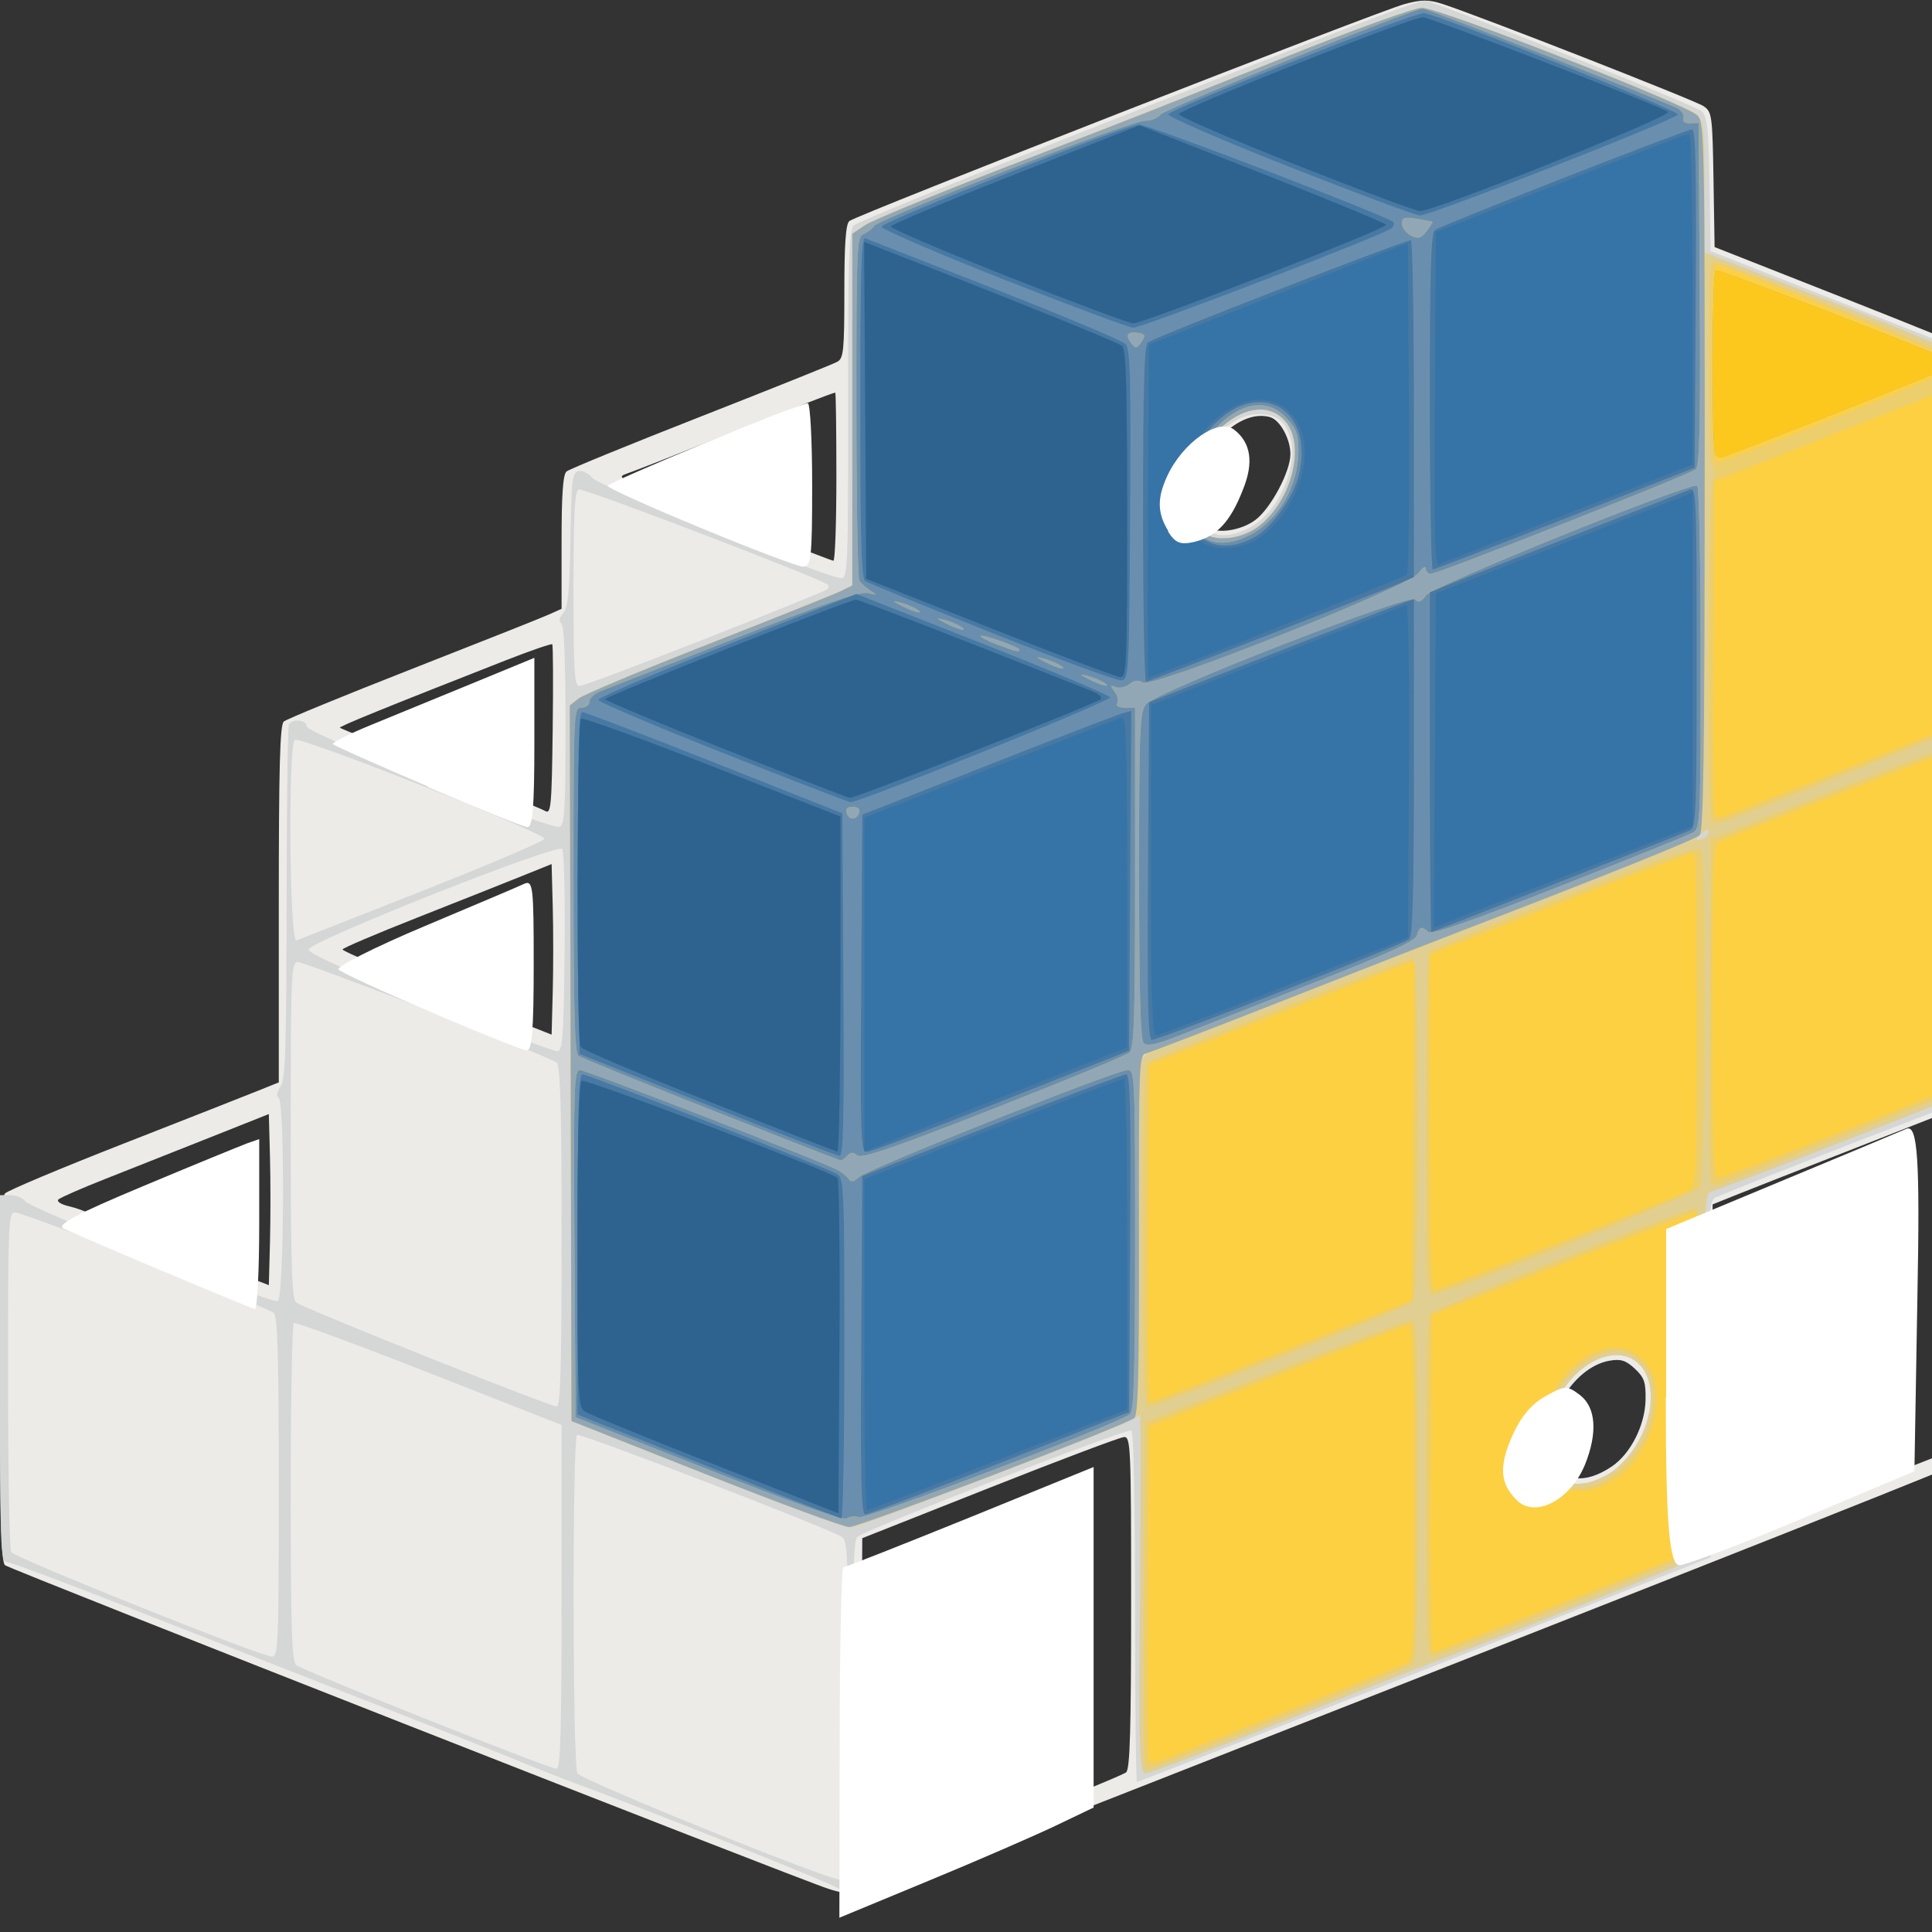 <?xml version="1.0" encoding="UTF-8"?>
<svg width="5.821mm" height="5.821mm" version="1.1" viewBox="0 0 5.821 5.821" xmlns="http://www.w3.org/2000/svg">
 <rect x="0" y="0" width="5.821" height="5.821" fill="#333333" stroke="none"/>
 <g transform="translate(-111.24 -145.92)">
  <g transform="matrix(.012 0 0 .013 111.24 145.92)">
   <path d="m208 437.76c-7.606-2.24-205.58-74.059-206.75-75.002-0.964-0.777-1.25-10.601-1.25-42.956 0-32.227 0.29-42.238 1.25-43.197 0.688-0.687 14.075-5.883 29.75-11.546 15.675-5.664 30.862-11.177 33.75-12.252l5.25-1.954v-41.306c0-31.838 0.287-41.538 1.25-42.318 0.688-0.557 15.2-6.057 32.25-12.223s32.462-11.817 34.25-12.559l3.25-1.348v-15.429c0-11.156 0.346-15.699 1.25-16.404 0.688-0.537 15.875-6.271 33.75-12.744s33.288-12.18 34.25-12.682c1.551-0.81 1.75-2.659 1.75-16.256 0-11.069 0.348-15.623 1.25-16.351 1.677-1.353 132.84-48.665 139.45-50.302 4.236-1.048 5.998-1.049 9.5-0.004 9.144 2.73 63.416 22.338 65.524 23.673 2.123 1.345 2.237 2.121 2.5 17.035l0.275 15.626 32.477 11.82c17.862 6.501 33.5 12.368 34.75 13.037l2.273 1.216v125.9c0 99.397-0.263 126.16-1.25 127.14-1.071 1.058-54.404 20.565-238.25 87.141-44.675 16.178-45.334 16.357-52.5 14.246zm41.389-14.374c17.661-6.385 32.674-12.065 33.361-12.622 0.961-0.779 1.25-9.896 1.25-39.391 0-35.904-0.113-38.374-1.75-38.323-0.963 0.03-16.15 5.317-33.75 11.75l-32 11.696-0.262 39.25c-0.144 21.588 0.031 39.25 0.389 39.25 0.358 0 15.101-5.224 32.762-11.609zm215.36-78.039 32.25-11.683v-39.441c0-31.14-0.263-39.341-1.25-38.966-0.688 0.261-13.4 4.862-28.25 10.224s-29.362 10.629-32.25 11.704l-5.25 1.955v38.928c0 30.467 0.272 38.932 1.25 38.945 0.688 9e-3 15.762-5.24 33.5-11.666zm-60.106-5.441c4.75-2.936 8.402-9.578 8.521-15.497 0.082-4.074-0.324-5.154-2.709-7.206-2.236-1.924-3.526-2.296-6.357-1.837-9.463 1.536-17.478 14.47-14.068 22.703 2.209 5.333 7.816 6.037 14.613 1.836zm-336.86-71.809-0.285-9.898-15 5.506c-8.25 3.029-19.95 7.306-26 9.507s-11.382 4.356-11.849 4.791c-0.467 0.435 0.643 1.118 2.467 1.519 1.824 0.401 4.006 1.093 4.849 1.539 0.843 0.446 11.433 4.409 23.533 8.806l22 7.995 0.285-9.933c0.157-5.463 0.157-14.387 0-19.831zm71-57.97-0.285-9.868-7.5 2.794c-4.125 1.537-15.934 5.865-26.243 9.618s-18.746 7.071-18.75 7.373c-0.004 0.302 5.956 2.706 13.243 5.343 7.287 2.637 14.825 5.399 16.75 6.138s7.775 2.902 13 4.806l9.5 3.462 0.285-9.898c0.157-5.444 0.157-14.339 0-19.766zm-0.121-60.801c-0.208-0.208-5.506 1.478-11.772 3.747-30.462 11.033-41.842 15.305-41.548 15.599 0.177 0.177 11.489 4.387 25.139 9.356 13.649 4.969 25.537 9.438 26.417 9.931 1.439 0.806 1.627-1.076 1.871-18.679 0.149-10.767 0.101-19.746-0.107-19.954zm71.336-38.831c0-10.725-0.128-19.5-0.285-19.5-0.552 0-12.427 4.244-30.715 10.977-10.175 3.746-19.805 7.219-21.4 7.717-2.712 0.847-2.292 1.111 6.5 4.085 5.17 1.748 17.275 6.096 26.9 9.662s17.838 6.5 18.25 6.521c0.412 0.021 0.75-8.737 0.75-19.462zm105.16 10.037c3.864-2.625 8.84-11.229 8.84-15.283 0-3.514-2.628-7.923-5.109-8.572-10.022-2.621-22.593 13.417-17.742 22.634 0.632 1.201 1.645 2.515 2.25 2.919 2.34 1.562 8.21 0.715 11.76-1.697z" fill="#ecebe8"/>
   <path d="m210.47 437.65c-1.709-1.17-46.702-17.767-65.473-24.151-3.575-1.216-10.325-3.668-15-5.449s-22-8.105-38.5-14.054c-16.5-5.949-43.115-15.582-59.146-21.406-16.03-5.824-29.868-10.59-30.75-10.59-1.447 0-1.605-4.159-1.605-42.5v-42.5h2.64c1.452 0 3.139 0.649 3.75 1.442 1.377 1.788 61.636 23.755 63.36 23.098 1.595-0.609 1.827-46.065 0.239-47.046-0.642-0.397-0.475-1.389 0.458-2.721 1.231-1.757 1.474-8.637 1.506-42.522 0.021-22.234 0.291-40.836 0.601-41.338 0.886-1.433 4.446-1.066 4.446 0.459 0 1.661 61.32 24.104 63.535 23.254 1.228-0.471 1.465-4.28 1.465-23.535 0-15.173-0.362-23.196-1.065-23.631-0.708-0.438-0.55-1.228 0.473-2.358 1.216-1.343 1.596-4.935 1.815-17.138 0.249-13.869 0.458-15.473 2.053-15.78 0.977-0.188 2.552 0.539 3.5 1.614 1.702 1.93 58.981 23.201 62.477 23.201 1.601 0 1.719-2.817 1.686-40.167-0.029-32.968 0.213-40.415 1.353-41.555 0.764-0.764 29.923-11.734 64.798-24.379 80.59-29.22 77.488-28.162 80.17-27.349 10.092 3.057 66.614 24.014 67.965 25.2 1.469 1.29 1.766 3.81 2 16.979l0.275 15.464 70 25.445 0.254 126.18c0.169 83.945-0.082 126.18-0.75 126.18-0.655 0-1.004-14.229-1.004-41 0-34.162-0.23-41-1.378-41-1.043 0-55.408 19.417-65.904 23.539-1.675 0.658-1.765 3.169-1.5 42.051l0.282 41.352-71.781 26.029c-39.479 14.316-71.992 26.029-72.25 26.029-0.258 0-0.469-18.198-0.469-40.441 0-23.822-0.382-40.677-0.929-41.015-1.005-0.621-66.73 22.928-68.81 24.655-0.974 0.809-1.26 9.858-1.26 39.867 0 37.972 0.045 38.852 2.045 40.253 1.791 1.255 1.843 1.51 0.418 2.057-2.434 0.934-3.809 0.767-5.991-0.726zm2.289-41.372c0.248-37.162 0.166-39.246-1.576-40.178-4.37-2.339-65.482-24.035-66.291-23.534-1.217 0.752-1.136 76.504 0.084 78.435 1.014 1.605 63.505 24.932 66.022 24.644 1.3-0.148 1.535-5.399 1.762-39.366zm-71.762-26.155v-39.877l-33.225-12.044c-18.274-6.624-33.574-11.828-34-11.564-0.426 0.264-0.775 17.948-0.775 39.298 0 31.913 0.247 39.024 1.389 39.972 1.487 1.234 63.264 23.957 65.361 24.042 0.98 0.039 1.25-8.565 1.25-39.827zm-71-25.501c0-30.327-0.287-39.597-1.25-40.331-1.862-1.421-62.966-23.335-65-23.311-1.637 0.019-1.749 2.534-1.735 38.77 0.008 21.312 0.364 39.299 0.79 39.97 0.825 1.298 62.484 24.117 65.444 24.22 1.638 0.057 1.75-2.458 1.75-39.317zm335.62-4.148c9.148-6.978 11.844-20.232 5.078-24.971-5.702-3.994-15.661 0.763-20.054 9.578-3.648 7.321-3.527 12.193 0.401 16.121 2.657 2.657 3.56 2.98 7.037 2.513 2.194-0.294 5.586-1.753 7.537-3.241zm-264.62-53.852c0-30.318-0.288-39.601-1.25-40.347-1.821-1.413-62.93-23.309-65-23.291-1.636 0.015-1.75 2.539-1.75 38.893 0 31.173 0.264 39.097 1.333 39.984 1.458 1.21 63.39 24.02 65.417 24.093 0.98 0.035 1.25-8.473 1.25-39.332zm0.769-66.066c0.148-12.605-0.13-23.317-0.619-23.806-1.32-1.32-63.651 21.497-63.651 23.3 0 0.964 9.93 5.062 30.5 12.588 16.775 6.137 31.175 11.086 32 10.997 1.276-0.137 1.54-3.58 1.769-23.079zm-36.346-13.849c17.008-6.185 31.081-11.719 31.274-12.299 0.427-1.28-61.208-23.828-62.668-22.926-1.731 1.07-1.348 46.992 0.387 46.494 0.046-0.013 13.999-5.084 31.006-11.269zm71.697-58.669c16.575-6.029 30.379-11.204 30.675-11.5s0.33-0.748 0.074-1.003c-1.279-1.279-61.44-22.53-62.563-22.099-1.021 0.392-1.306 5.417-1.306 23.032 0 19.304 0.214 22.531 1.492 22.531 0.82 0 15.053-4.933 31.628-10.961zm136.6-25.708c7.113-3.376 12.455-14.257 10.261-20.904-1.313-3.978-3.496-5.429-8.16-5.423-9.4 0.011-18.805 13.438-15.797 22.554 1.85 5.604 6.903 6.997 13.696 3.773z" fill="#d5d6d6"/>
   <path d="m286.23 369.5c0.149-22.825 0.153-41.5 8e-3 -41.5-0.145 1.8e-4 -1.045 0.448-2 0.994-3.509 2.008-68.367 25.006-70.516 25.004-1.221-0.001-17.521-5.548-36.221-12.327l-34-12.325-0.432-165.85 2.236-1.623c1.23-0.893 15.952-6.584 32.716-12.648s31.717-11.593 33.23-12.287l2.75-1.263v-81.516l3.25-1.999c1.788-1.099 17.875-7.221 35.75-13.604 39.041-13.94 31.893-11.343 69.5-25.251 17.115-6.33 32.568-11.478 34.5-11.493 4.14-0.034 66.343 22.28 69.123 24.796 1.677 1.518 1.879 3.307 1.89 16.794l0.013 15.095 33.237 11.9c18.281 6.545 34.246 12.807 35.478 13.916l2.241 2.016 3.2e-4 82.304c3e-4 77.21-0.107 82.36-1.741 83.219-2.378 1.25-65.287 23.884-67.559 24.307-1.724 0.321-1.813 2.476-1.72 41.941 0.077 32.705-0.176 41.818-1.182 42.612-1.091 0.86-44.394 16.783-64.78 23.82-3.575 1.234-21.35 7.691-39.5 14.348-18.15 6.657-33.797 12.107-34.772 12.111-1.671 6e-3 -1.756-2.339-1.5-41.494zm119.39-29.025c9.148-6.978 11.844-20.232 5.078-24.971-5.702-3.994-15.661 0.763-20.054 9.578-3.648 7.321-3.527 12.193 0.401 16.121 2.657 2.657 3.56 2.98 7.037 2.513 2.194-0.294 5.586-1.753 7.537-3.241zm-118.1-96.281c-0.308-0.308-1.115-6.4e-4 -1.793 0.683-0.98 0.988-0.865 1.103 0.56 0.56 0.986-0.376 1.541-0.935 1.233-1.243zm141.47-51.423c0-0.585-0.635-0.488-1.5 0.229-0.825 0.685-1.5 1.401-1.5 1.591s0.675 0.087 1.5-0.229c0.825-0.317 1.5-1.033 1.5-1.591zm-112.97-70.79c8.444-6.013 11.927-19.117 6.518-24.526-8.944-8.944-27.163 7.481-23.403 21.099 0.514 1.863 1.93 4.107 3.147 4.985 2.969 2.146 9.591 1.394 13.739-1.559z" fill="#e1cf92"/>
   <path d="m287.46 408.75c-0.264-0.689-0.363-18.772-0.219-40.185l0.262-38.933 32.5-11.807c17.875-6.494 33.288-11.811 34.25-11.815 1.637-7e-3 1.75 2.531 1.75 39.37 0 30.318-0.288 39.601-1.25 40.348-1.099 0.854-65.097 24.274-66.331 24.274-0.265 0-0.698-0.564-0.962-1.252zm70.543-64.125c0-30.282 0.289-39.617 1.25-40.415 1.522-1.263 64.432-24.208 66.372-24.208 1.937 0 2.062 78.187 0.128 79.792-1.522 1.263-64.432 24.208-66.372 24.208-1.147 0-1.378-6.594-1.378-39.378zm41.831-0.239c4.044-0.809 10.735-6.612 13.204-11.451 1.196-2.344 1.966-5.856 1.966-8.97 0-4.322-0.454-5.571-2.923-8.04-1.873-1.873-3.939-2.915-5.75-2.901-4.788 0.037-11.003 3.548-14.273 8.063-6.133 8.466-6.496 16.682-0.943 21.355 3.257 2.741 3.957 2.897 8.72 1.944zm-222.83-2.798-33.5-12.236-0.432-165.85 2.236-1.623c1.23-0.893 15.952-6.584 32.716-12.648s31.717-11.593 33.23-12.287l2.75-1.263v-81.516l3.25-1.999c1.788-1.099 17.875-7.221 35.75-13.604 39.041-13.94 31.893-11.343 69.5-25.251 17.115-6.33 32.568-11.478 34.5-11.493 4.359-0.035 66.713 22.453 69.227 24.967 1.714 1.714 1.806 6.037 1.785 83.732-0.017 64.069-0.293 82.169-1.267 83.047-1.105 0.997-23.632 9.355-59.245 21.982-6.6 2.34-26.85 9.649-45 16.243s-33.809 12.151-34.798 12.351c-1.697 0.343-1.794 2.698-1.729 42.041 0.053 32.671-0.206 41.853-1.202 42.486-3.251 2.066-69.189 25.326-71.57 25.247-1.485-0.049-17.775-5.595-36.2-12.325zm139.03-219.61c8.444-6.013 11.927-19.117 6.518-24.526-8.944-8.944-27.163 7.481-23.403 21.099 0.514 1.863 1.93 4.107 3.147 4.985 2.969 2.146 9.591 1.394 13.739-1.559zm-29.028 164.64c0-30.291 0.288-39.613 1.25-40.399 1.462-1.194 64.702-24.224 66.521-24.224 1.876 0 1.775 78.303-0.103 79.861-1.631 1.353-64.102 24.139-66.182 24.139-1.289 0-1.486-5.212-1.486-39.378zm71-26c0-30.337 0.287-39.592 1.25-40.312 0.688-0.514 16.029-6.266 34.092-12.783 26.794-9.666 33.006-11.588 33.735-10.438 1.476 2.332 1.168 76.209-0.326 78.163-1.301 1.702-63.575 24.747-66.872 24.747-1.805 0-1.878-1.521-1.878-39.378zm71.496 13.229c-0.286-0.746-0.403-18.905-0.258-40.354l0.262-38.998 33.437-12.193c18.39-6.706 33.803-11.967 34.25-11.691 0.447 0.276 0.813 18.235 0.813 39.908 0 37.624-0.086 39.452-1.891 40.418-1.04 0.557-15.686 5.995-32.546 12.084s-31.306 11.322-32.101 11.627c-0.795 0.305-1.68-0.056-1.966-0.801zm0.228-83.46c-1.146-1.146-0.879-77.234 0.278-79.396 0.67-1.252 0.67-2.079 0-2.493-1.177-0.727-1.418-47.127-0.248-47.85 1.167-0.722 64.48 22.717 64.419 23.848-0.029 0.55 0.819 1.323 1.887 1.718 1.875 0.694 1.94 2.035 1.94 40.128 0 30.326-0.288 39.641-1.25 40.414-1.059 0.85-60.303 22.755-64.775 23.949-0.839 0.224-1.851 0.082-2.25-0.317z" fill="#edce6d"/>
   <path d="m288.45 407.72c-0.258-0.673-0.352-18.312-0.207-39.198l0.262-37.974 32-11.71c17.6-6.44 32.562-11.738 33.25-11.773 0.98-0.049 1.25 8.349 1.25 38.83 0 36.111-0.125 38.942-1.75 39.584-1.572 0.621-51.204 18.737-60.543 22.099-2.949 1.062-3.897 1.093-4.262 0.141zm70.793-63.839 0.262-39.121 31-11.233c17.05-6.178 32.018-11.556 33.262-11.95l2.262-0.716-0.523 78.521-32.5 11.793c-17.875 6.486-32.843 11.801-33.262 11.81-0.419 9e-3 -0.644-17.588-0.5-39.104zm47.107-1.65c8.877-6.077 12.557-19.626 7.095-26.118-6.505-7.73-19.215-2.967-25.056 9.389-2.739 5.794-2.961 9.182-0.921 14.065 2.814 6.735 11.206 7.919 18.882 2.664zm-229.35-0.643-33.5-12.236-0.432-165.85 2.236-1.623c1.23-0.893 15.952-6.584 32.716-12.648s31.717-11.593 33.23-12.287l2.75-1.263v-81.516l3.25-1.999c1.788-1.099 17.875-7.221 35.75-13.604 39.041-13.94 31.893-11.343 69.5-25.251 17.115-6.33 32.568-11.478 34.5-11.493 4.359-0.035 66.713 22.453 69.227 24.967 1.714 1.714 1.806 6.037 1.785 83.732-0.017 64.069-0.293 82.169-1.267 83.047-1.105 0.997-23.632 9.355-59.245 21.982-6.6 2.34-26.85 9.649-45 16.243s-33.809 12.151-34.798 12.351c-1.697 0.343-1.794 2.698-1.729 42.041 0.053 32.671-0.206 41.853-1.202 42.486-3.251 2.066-69.189 25.326-71.57 25.247-1.485-0.049-17.775-5.595-36.2-12.325zm139.03-219.61c8.444-6.013 11.927-19.117 6.518-24.526-8.944-8.944-27.163 7.481-23.403 21.099 0.514 1.863 1.93 4.107 3.147 4.985 2.969 2.146 9.591 1.394 13.739-1.559zm-27.789 163.88 0.262-39.138 31-11.217c17.05-6.169 32.018-11.539 33.262-11.933l2.262-0.717-0.523 78.521-32.5 11.793c-17.875 6.486-32.843 11.801-33.262 11.81-0.419 9e-3 -0.644-17.595-0.5-39.121zm70.762-25.753v-38.891l11.25-4.107c39.614-14.462 54.77-19.758 55.228-19.299 0.287 0.287 0.522 17.756 0.522 38.82 0 35.455-0.13 38.367-1.75 39.223-2.528 1.337-63.075 23.145-64.257 23.145-0.64 0-0.993-13.823-0.993-38.891zm71-25.574c0-36.117 0.111-38.524 1.813-39.435 2.64-1.413 62.824-23.1 64.105-23.1 0.758 0 1.082 11.655 1.082 38.877v38.877l-32.088 11.623c-17.648 6.393-32.723 11.623-33.5 11.623-1.191 0-1.412-6.008-1.412-38.465zm0.445-45.818c-0.258-0.673-0.352-18.312-0.207-39.198l0.262-37.974 32-11.71c17.6-6.44 32.562-11.738 33.25-11.773 0.98-0.049 1.25 8.353 1.25 38.85v38.913l-6.75 2.546c-5.422 2.045-33.872 12.394-55.543 20.204-2.949 1.063-3.897 1.095-4.262 0.143zm-0.445-104.78c0-21.524 0.117-23.028 1.75-22.486 16.065 5.335 60.568 22.312 60.432 23.054-0.184 1.007-58.283 22.5-60.821 22.5-1.109 0-1.361-4.277-1.361-23.067z" fill="#fdd042"/>
   <path d="m177 341.59-33.5-12.236-0.432-165.85 2.236-1.623c1.23-0.893 15.952-6.584 32.716-12.648s31.717-11.593 33.23-12.287l2.75-1.263v-81.516l3.25-1.999c1.788-1.099 17.875-7.221 35.75-13.604 39.041-13.94 31.893-11.343 69.5-25.251 17.115-6.33 32.568-11.478 34.5-11.493 4.359-0.035 66.713 22.453 69.227 24.967 1.714 1.714 1.806 6.037 1.785 83.732-0.017 64.069-0.293 82.169-1.267 83.047-1.105 0.997-23.632 9.355-59.245 21.982-6.6 2.34-26.85 9.649-45 16.243s-33.809 12.151-34.798 12.351c-1.697 0.343-1.794 2.698-1.729 42.041 0.053 32.671-0.206 41.853-1.202 42.486-3.251 2.066-69.189 25.326-71.57 25.247-1.485-0.049-17.775-5.595-36.2-12.325zm139.03-219.61c8.444-6.013 11.927-19.117 6.518-24.526-8.944-8.944-27.163 7.481-23.403 21.099 0.514 1.863 1.93 4.107 3.147 4.985 2.969 2.146 9.591 1.394 13.739-1.559zm114.64-16.647c-0.924-0.924-0.843-42.11 0.083-42.661 0.56-0.333 36.098 12.197 59.143 20.851 0.766 0.288 1.166 0.75 0.889 1.028-0.606 0.607-57.658 21.448-58.712 21.448-0.405 0-1.036-0.3-1.403-0.667z" fill="#92a7b6"/>
   <path d="m178 340.64-33.5-12.175-0.261-40.232c-0.237-36.423-0.109-40.232 1.349-40.232 1.651 0 61.311 21.373 64.913 23.254 1.1 0.575 2.31 1.522 2.689 2.106 0.455 0.701 1.303 0.508 2.5-0.57 2.029-1.826 64.495-24.79 67.433-24.79 1.805 0 1.878 1.521 1.878 39.378 0 30.31-0.288 39.604-1.25 40.362-2.743 2.159-66.144 24.391-68.101 23.879-1.125-0.294-2.519-0.146-3.097 0.33-0.633 0.521-14.396-3.984-34.552-11.31zm0.475-83.438c-17.614-6.435-32.576-12.065-33.25-12.51-0.933-0.616-1.225-10.342-1.225-40.75 0-39.274 0.033-39.941 2-39.941 1.1 0 2-0.631 2-1.402 0-0.771 1.238-1.845 2.75-2.386s16.645-6.02 33.628-12.174c22.08-8.001 31.625-11.022 33.5-10.6 2.388 0.537 2.443 0.485 0.622-0.588-1.1-0.648-2.331-1.667-2.735-2.264-0.404-0.597-0.742-18.762-0.75-40.367-0.014-36.502 0.108-39.328 1.735-39.938 0.963-0.361 2.2-1.224 2.75-1.918 1.4-1.765 64.357-24.355 67.89-24.359 1.589-2e-3 3.389-0.653 4-1.448 0.98-1.275 63.378-24.556 65.815-24.556 1.221 0 61.525 21.785 64.06 23.142 1.04 0.556 1.676 1.571 1.414 2.253-0.292 0.762 0.354 1.215 1.672 1.173l2.149-0.069 0.261 39.618c0.204 30.929-0.015 39.844-1 40.649-1.47 1.201-64.705 24.233-66.532 24.233-0.676 0-1.24-0.562-1.252-1.25s-0.82-0.213-1.796 1.055c-2.425 3.151-66.923 26.795-69.232 25.379-1.042-0.639-2.138-0.52-3.347 0.364-0.989 0.723-2.542 1.036-3.451 0.696-1.421-0.532-1.466-0.389-0.317 1.025 0.735 0.904 1.046 2.113 0.691 2.687-0.384 0.621 0.391 1.044 1.914 1.044h2.559v39.378c0 32.98-0.233 39.571-1.434 40.568-0.789 0.655-16.187 6.534-34.218 13.064-24.763 8.969-33.108 11.605-34.108 10.774-0.967-0.802-1.637-0.787-2.482 0.058-0.637 0.637-1.405 1.135-1.708 1.108s-14.961-5.315-32.575-11.75zm37.296-69.013c0.22-0.659-0.517-1.188-1.656-1.188-1.438 0-1.875 0.461-1.46 1.542 0.655 1.707 2.499 1.497 3.116-0.355zm61.229-30.097c-0.825-0.467-2.625-1.124-4-1.46-2.084-0.509-2.001-0.371 0.5 0.834 3.205 1.544 6.008 2.045 3.5 0.626zm-11-4c-0.825-0.467-2.625-1.124-4-1.46-2.084-0.509-2.001-0.371 0.5 0.834 3.205 1.544 6.008 2.045 3.5 0.626zm-10-3.497c0-0.606-9.276-3.651-9.732-3.195-0.216 0.216 1.548 1.079 3.92 1.918 4.675 1.653 5.812 1.903 5.812 1.277zm-15-5.503c-0.825-0.467-2.625-1.124-4-1.46-2.084-0.509-2.001-0.371 0.5 0.834 3.205 1.544 6.008 2.045 3.5 0.626zm-11-4c-0.825-0.467-2.625-1.124-4-1.46-2.084-0.509-2.001-0.371 0.5 0.834 3.205 1.544 6.008 2.045 3.5 0.626zm83.541-16.97c7.374-3.35 12.459-11.375 12.459-19.665 0-3.761-0.538-5.147-2.923-7.532-4.976-4.976-12.153-3.733-18.715 3.242-4.501 4.784-6.362 9.044-6.362 14.563 0 9.664 6.412 13.539 15.541 9.393zm-27.695-46.951c-2.699-0.442-3.411 0.446-1.857 2.318 1.138 1.371 1.413 1.347 2.575-0.226 1.123-1.52 1.025-1.806-0.718-2.092zm73.835-25.763c-0.1-0.068-1.869-0.384-3.932-0.702-3.09-0.477-3.75-0.279-3.75 1.121 0 0.935 1.012 2.171 2.25 2.748 1.838 0.856 2.558 0.673 3.932-0.998 0.925-1.125 1.6-2.101 1.5-2.169zm-72.554 190.32c-0.797-0.797-1.128-12.178-1.128-38.817 0-34.467 0.15-37.86 1.75-39.686 2.569-2.931 66.109-25.766 67.585-24.29 0.822 0.822 1.518 0.585 2.641-0.898 1.643-2.172 66.591-26.423 68.163-25.451 0.473 0.293 0.861 18.265 0.861 39.938 0 37.127-0.106 39.462-1.826 40.383-1.004 0.537-16.16 6.188-33.679 12.556-21.667 7.876-32.18 11.252-32.874 10.558-1.483-1.483-2.325-1.259-2.853 0.759-0.342 1.307-7.351 4.27-26.367 11.148-14.246 5.152-29.331 10.619-33.523 12.148-5.657 2.063-7.913 2.489-8.75 1.652zm143.54-136.39c-0.924-0.924-0.843-42.11 0.083-42.661 0.56-0.333 36.098 12.197 59.143 20.851 0.766 0.288 1.166 0.75 0.889 1.028-0.606 0.607-57.658 21.448-58.712 21.448-0.405 0-1.036-0.3-1.403-0.667z" fill="#fdc81e"/>
   <path d="m178 340.64-33.5-12.175-0.261-40.232c-0.237-36.423-0.109-40.232 1.349-40.232 1.651 0 61.311 21.373 64.913 23.254 1.1 0.575 2.31 1.522 2.689 2.106 0.455 0.701 1.303 0.508 2.5-0.57 2.029-1.826 64.495-24.79 67.433-24.79 1.805 0 1.878 1.521 1.878 39.378 0 30.31-0.288 39.604-1.25 40.362-2.743 2.159-66.144 24.391-68.101 23.879-1.125-0.294-2.519-0.146-3.097 0.33-0.633 0.521-14.396-3.984-34.552-11.31zm0.475-83.438c-17.614-6.435-32.576-12.065-33.25-12.51-0.933-0.616-1.225-10.342-1.225-40.75 0-39.274 0.033-39.941 2-39.941 1.1 0 2-0.631 2-1.402 0-0.771 1.238-1.845 2.75-2.386s16.645-6.02 33.628-12.174c22.08-8.001 31.625-11.022 33.5-10.6 2.388 0.537 2.443 0.485 0.622-0.588-1.1-0.648-2.331-1.667-2.735-2.264-0.404-0.597-0.742-18.762-0.75-40.367-0.014-36.502 0.108-39.328 1.735-39.938 0.963-0.361 2.2-1.224 2.75-1.918 1.4-1.765 64.357-24.355 67.89-24.359 1.589-2e-3 3.389-0.653 4-1.448 0.98-1.275 63.378-24.556 65.815-24.556 1.221 0 61.525 21.785 64.06 23.142 1.04 0.556 1.676 1.571 1.414 2.253-0.292 0.762 0.354 1.215 1.672 1.173l2.149-0.069 0.261 39.618c0.204 30.929-0.015 39.844-1 40.649-1.47 1.201-64.705 24.233-66.532 24.233-0.676 0-1.24-0.562-1.252-1.25s-0.82-0.213-1.796 1.055c-2.425 3.151-66.923 26.795-69.232 25.379-1.042-0.639-2.138-0.52-3.347 0.364-0.989 0.723-2.542 1.036-3.451 0.696-1.421-0.532-1.466-0.389-0.317 1.025 0.735 0.904 1.046 2.113 0.691 2.687-0.384 0.621 0.391 1.044 1.914 1.044h2.559v39.378c0 32.98-0.233 39.571-1.434 40.568-0.789 0.655-16.187 6.534-34.218 13.064-24.763 8.969-33.108 11.605-34.108 10.774-0.967-0.802-1.637-0.787-2.482 0.058-0.637 0.637-1.405 1.135-1.708 1.108s-14.961-5.315-32.575-11.75zm37.296-69.013c0.22-0.659-0.517-1.188-1.656-1.188-1.438 0-1.875 0.461-1.46 1.542 0.655 1.707 2.499 1.497 3.116-0.355zm61.229-30.097c-0.825-0.467-2.625-1.124-4-1.46-2.084-0.509-2.001-0.371 0.5 0.834 3.205 1.544 6.008 2.045 3.5 0.626zm-11-4c-0.825-0.467-2.625-1.124-4-1.46-2.084-0.509-2.001-0.371 0.5 0.834 3.205 1.544 6.008 2.045 3.5 0.626zm-10-3.497c0-0.606-9.276-3.651-9.732-3.195-0.216 0.216 1.548 1.079 3.92 1.918 4.675 1.653 5.812 1.903 5.812 1.277zm-15-5.503c-0.825-0.467-2.625-1.124-4-1.46-2.084-0.509-2.001-0.371 0.5 0.834 3.205 1.544 6.008 2.045 3.5 0.626zm-11-4c-0.825-0.467-2.625-1.124-4-1.46-2.084-0.509-2.001-0.371 0.5 0.834 3.205 1.544 6.008 2.045 3.5 0.626zm83.541-16.97c7.374-3.35 12.459-11.375 12.459-19.665 0-3.761-0.538-5.147-2.923-7.532-4.976-4.976-12.153-3.733-18.715 3.242-4.501 4.784-6.362 9.044-6.362 14.563 0 9.664 6.412 13.539 15.541 9.393zm-27.695-46.951c-2.699-0.442-3.411 0.446-1.857 2.318 1.138 1.371 1.413 1.347 2.575-0.226 1.123-1.52 1.025-1.806-0.718-2.092zm73.835-25.763c-0.1-0.068-1.869-0.384-3.932-0.702-3.09-0.477-3.75-0.279-3.75 1.121 0 0.935 1.012 2.171 2.25 2.748 1.838 0.856 2.558 0.673 3.932-0.998 0.925-1.125 1.6-2.101 1.5-2.169zm-72.554 190.32c-0.797-0.797-1.128-12.178-1.128-38.817 0-34.467 0.15-37.86 1.75-39.686 2.569-2.931 66.109-25.766 67.585-24.29 0.822 0.822 1.518 0.585 2.641-0.898 1.643-2.172 66.591-26.423 68.163-25.451 0.473 0.293 0.861 18.265 0.861 39.938 0 37.127-0.106 39.462-1.826 40.383-1.004 0.537-16.16 6.188-33.679 12.556-21.667 7.876-32.18 11.252-32.874 10.558-1.483-1.483-2.325-1.259-2.853 0.759-0.342 1.307-7.351 4.27-26.367 11.148-14.246 5.152-29.331 10.619-33.523 12.148-5.657 2.063-7.913 2.489-8.75 1.652z" fill="#6a8fae"/>
   <path d="m182 341.42c-15.675-5.723-30.412-11.121-32.75-11.996l-4.25-1.59v-39.417c0-31.128 0.266-39.417 1.266-39.417 1.396 0 61.019 21.547 63.922 23.1 1.703 0.912 1.813 3.353 1.813 40.435 0 21.706-0.338 39.426-0.75 39.378-0.412-0.048-13.575-4.769-29.25-10.493zm34.238-29.622 0.262-39.201 32.5-11.798c17.875-6.489 33.068-11.799 33.762-11.799 0.998-5.6e-4 1.207 8.162 1 39.131l-0.262 39.131-32.5 11.85c-17.875 6.518-33.068 11.859-33.762 11.869-0.999 0.015-1.207-8.15-1-39.182zm-38.738-55.771-32-11.759-0.261-39.634c-0.207-31.389 9.5e-4 -39.625 1-39.591 0.694 0.024 15.661 5.311 33.261 11.75l32 11.707 0.261 39.75c0.207 31.509-6e-5 39.728-1 39.644-0.694-0.059-15.661-5.398-33.261-11.866zm38.738-28.124 0.262-39.097 31.477-11.441c17.312-6.293 32.505-11.699 33.762-12.015l2.285-0.574-0.523 78.723-32 11.707c-17.6 6.439-32.793 11.726-33.762 11.75-1.657 0.04-1.746-2.275-1.5-39.054zm72-26.025 0.262-39.121 31-11.233c17.05-6.178 32.012-11.554 33.25-11.946l2.25-0.713v38.945c0 29.981-0.288 39.164-1.25 39.899-1.59 1.213-62.819 23.338-64.512 23.311-0.998-0.016-1.207-8.189-1-39.141zm70.762-25.243v-39.364l4.25-1.59c2.337-0.875 16.625-6.073 31.75-11.552 15.125-5.479 28.288-10.273 29.25-10.653 1.649-0.651 1.75 1.593 1.75 38.809 0 36.691-0.124 39.549-1.75 40.187-4.123 1.62-64.529 23.527-64.872 23.527-0.208 0-0.378-17.714-0.378-39.364zm-177.47-2.124c-17.031-6.217-31.11-11.738-31.286-12.268-0.177-0.53 14.321-6.276 32.218-12.77l32.539-11.807 31.694 11.506c17.432 6.328 31.834 11.927 32.006 12.441 0.294 0.882-63.071 24.492-65.205 24.295-0.55-0.051-14.934-5.179-31.965-11.397zm67.465-27.849c-16.775-6.158-31.062-11.553-31.75-11.989-0.966-0.612-1.25-9.792-1.25-40.341 0-31.216 0.263-39.452 1.25-39.091 0.688 0.252 15.353 5.548 32.59 11.769 17.237 6.221 31.98 11.951 32.762 12.733 1.188 1.188 1.379 7.679 1.16 39.588-0.256 37.344-0.305 38.171-2.262 38.347-1.1 0.099-15.725-4.858-32.5-11.016zm38-27.605c0-28.999 0.303-39.129 1.188-39.676 2.5-1.545 65.349-24.073 66.062-23.68 0.412 0.228 0.75 17.883 0.75 39.234v38.82l-2.75 1.098c-6.138 2.451-63.804 23.142-64.5 23.143-0.412 7e-4 -0.75-17.522-0.75-38.94zm28.15 5.347c4.091-2.09 9.479-9.009 10.863-13.95 4.35-15.537-9.717-23.214-21.526-11.746-14.446 14.029-6.06 34.237 10.663 25.696zm43.85-31.347c0-30.064 0.285-39.121 1.25-39.732 1.91-1.209 63.073-23.324 64.512-23.325 0.998-0.001 1.207 8.172 1 39.188l-0.262 39.19-32.5 11.793c-17.875 6.486-32.838 11.801-33.25 11.81-0.412 9e-3 -0.75-17.506-0.75-38.924zm-107.23-28.376c-16.903-6.151-30.594-11.625-30.423-12.165 0.397-1.253 61.318-23.522 64.656-23.633 2.257-0.076 62.446 21.227 63.799 22.58 0.312 0.312 0.147 0.95-0.366 1.417-1.541 1.403-62.772 23.153-64.933 23.065-1.1-0.045-15.83-5.114-32.733-11.265zm72-26c-16.903-6.151-30.591-11.633-30.418-12.183 0.389-1.233 61.317-23.518 64.127-23.454 2.991 0.068 64.057 22.54 63.839 23.493-0.25 1.094-62.263 23.479-64.809 23.394-1.103-0.037-15.835-5.099-32.738-11.25z" fill="#4779a3"/>
   <path d="m179.55 339.48c-17.023-6.186-31.76-11.753-32.75-12.371-1.681-1.05-1.8-3.595-1.8-38.556 0-24.407 0.356-37.652 1.022-38.064 0.924-0.571 62.433 20.966 64.24 22.493 0.419 0.354 0.644 17.992 0.5 39.195l-0.262 38.551zm37.45-27.851v-38.373l32.25-11.641c17.738-6.402 32.588-11.635 33-11.627 0.412 8e-3 0.75 17.261 0.75 38.341v38.327l-32.298 11.673c-17.764 6.42-32.614 11.673-33 11.673s-0.702-17.268-0.702-38.373zm-39-56.35c-17.325-6.331-31.831-12.021-32.235-12.644-1.062-1.638-0.94-75.407 0.126-76.066 0.49-0.303 15.34 4.676 33 11.063l32.109 11.614v38.878c0 21.383-0.338 38.83-0.75 38.772s-14.925-5.286-32.25-11.617zm39-27.053v-38.726l31.75-11.428c17.462-6.285 32.312-11.621 33-11.856 0.986-0.338 1.25 7.711 1.25 38.081v38.509l-2.75 0.989c-8.744 3.145-58.198 21.206-60.5 22.095l-2.75 1.062zm72-26.525v-38.301l31.646-11.449c17.405-6.297 32.035-11.601 32.512-11.787 0.482-0.188 0.75 16.852 0.604 38.415l-0.262 38.752-31 11.284c-17.05 6.206-31.562 11.307-32.25 11.335-0.979 0.04-1.25-8.249-1.25-38.25zm71.238-25.446 0.262-38.734 25.5-9.211c14.025-5.066 28.538-10.331 32.25-11.7l6.75-2.488-0.012 77.379-24.744 8.914c-13.609 4.903-28.237 10.187-32.506 11.744l-7.762 2.83 0.262-38.734zm-177.99-2.509c-16.638-6.095-30.25-11.363-30.25-11.707 0-0.649 61.152-23.039 62.925-23.039 0.553 0 13.508 4.549 28.79 10.109 15.282 5.56 29.056 10.566 30.611 11.124 1.554 0.559 2.454 1.382 2 1.829-0.962 0.948-61.66 22.98-62.955 22.852-0.479-0.048-14.483-5.073-31.121-11.168zm66.25-28.265-31-11.343-0.523-78.057 3.762 1.354c35.221 12.681 59.987 21.922 60.997 22.76 0.979 0.813 1.265 9.606 1.265 38.927 0 35.441-0.113 37.872-1.75 37.789-0.963-0.049-15.7-5.193-32.75-11.431zm39.738-27.049 0.262-38.569 65-23.571 0.262 38.043c0.144 20.923-0.089 38.394-0.519 38.824-0.659 0.659-63.744 23.843-64.879 23.843-0.213 0-0.27-17.356-0.126-38.569zm25.086 7.636c9.763-3.712 16.911-17.783 13.356-26.291-5.53-13.235-24.697-6.802-29.724 9.978-2.643 8.82 2.196 17.246 9.902 17.246 2.207 0 5.116-0.42 6.466-0.933zm46.914-33.552 0.262-38.708 31.373-11.403c17.255-6.272 31.767-11.403 32.25-11.403 0.488 0 0.877 17.013 0.877 38.332v38.332l-31.25 11.321c-17.188 6.227-31.818 11.528-32.512 11.78-1.005 0.365-1.208-7.427-1-38.25zm-107.24-28.453c-16.225-5.924-29.415-11.135-29.31-11.581 0.104-0.446 14.187-5.899 31.295-12.118l31.105-11.307 30.951 11.222c17.023 6.172 30.953 11.499 30.955 11.838 5e-3 0.939-61.21 22.939-63.497 22.82-1.1-0.057-15.275-4.951-31.5-10.874zm72.182-25.962c-16.125-5.898-29.253-11.145-29.174-11.661 0.173-1.124 58.33-22.438 61.223-22.438 1.834 0 58.375 20.121 61.578 21.913 1.504 0.842-58.962 23.15-62.335 22.998-1.086-0.049-15.167-4.914-31.292-10.812z" fill="#3674a8"/>
   <path d="m179.55 339.48c-17.023-6.186-31.76-11.753-32.75-12.371-1.681-1.05-1.8-3.595-1.8-38.556 0-24.407 0.356-37.652 1.022-38.064 0.924-0.571 62.433 20.966 64.24 22.493 0.419 0.354 0.644 17.992 0.5 39.195l-0.262 38.551zm-1.55-84.201c-17.325-6.331-31.831-12.021-32.235-12.644-1.062-1.638-0.94-75.407 0.126-76.066 0.49-0.303 15.34 4.676 33 11.063l32.109 11.614v38.878c0 21.383-0.338 38.83-0.75 38.772s-14.925-5.286-32.25-11.617zm4.25-81.532c-16.638-6.095-30.25-11.363-30.25-11.707 0-0.649 61.152-23.039 62.925-23.039 0.553 0 13.508 4.549 28.79 10.109 15.282 5.56 29.056 10.566 30.611 11.124 1.554 0.559 2.454 1.382 2 1.829-0.962 0.948-61.66 22.98-62.955 22.852-0.479-0.048-14.483-5.073-31.121-11.168zm66.25-28.265-31-11.343-0.523-78.057 3.762 1.354c35.221 12.681 59.987 21.922 60.997 22.76 0.979 0.813 1.265 9.606 1.265 38.927 0 35.441-0.113 37.872-1.75 37.789-0.963-0.049-15.7-5.193-32.75-11.431zm4.5-81.419c-16.225-5.924-29.415-11.135-29.31-11.581 0.104-0.446 14.187-5.899 31.295-12.118l31.105-11.307 30.951 11.222c17.023 6.172 30.953 11.499 30.955 11.838 5e-3 0.939-61.21 22.939-63.497 22.82-1.1-0.057-15.275-4.951-31.5-10.874zm72.182-25.962c-16.125-5.898-29.253-11.145-29.174-11.661 0.173-1.124 58.33-22.438 61.223-22.438 1.834 0 58.375 20.121 61.578 21.913 1.504 0.842-58.962 23.15-62.335 22.998-1.086-0.049-15.167-4.914-31.292-10.812z" fill="#2e6390"/>
  </g>
  <path d="m113.77 151.17c0-0.29 5e-3 -0.528 0.011-0.528s0.178-0.068 0.383-0.151l0.371-0.151v1.026l-0.115 0.055c-0.063 0.03-0.235 0.105-0.383 0.166l-0.268 0.111z" fill="#fff" stroke-width=".036"/>
  <path d="m116.26 150.13v-0.507l0.341-0.142c0.188-0.078 0.36-0.15 0.383-0.16 0.034-0.014 0.041 0.093 0.033 0.507l-9e-3 0.525-0.333 0.14c-0.183 0.077-0.351 0.141-0.374 0.143-0.031 2e-3 -0.042-0.122-0.042-0.504z" fill="#fff" stroke-width=".036"/>
  <path d="m111.73 149.75c-0.146-0.062-0.281-0.12-0.298-0.128-0.024-0.011 0.035-0.043 0.241-0.129 0.15-0.063 0.29-0.12 0.311-0.128l0.037-0.013v0.257c0 0.141-6e-3 0.256-0.013 0.255-7e-3 -9.6e-4 -0.132-0.053-0.279-0.115z" fill="#fff" stroke-width=".018"/>
  <path d="m112.54 148.97c-0.146-0.062-0.272-0.12-0.28-0.129-8e-3 -8e-3 0.108-0.067 0.258-0.13 0.149-0.063 0.285-0.12 0.301-0.128 0.027-0.012 0.029 7e-3 0.029 0.245 0 0.194-5e-3 0.258-0.021 0.257-0.011-7.5e-4 -0.141-0.052-0.287-0.115z" fill="#fff" stroke-width=".018"/>
  <path d="m112.53 148.29c-0.154-0.066-0.283-0.123-0.287-0.128-4e-3 -4e-3 0.047-0.03 0.113-0.057 0.066-0.027 0.205-0.084 0.307-0.126l0.187-0.077v0.256c0 0.193-5e-3 0.255-0.021 0.254-0.011-7.8e-4 -0.147-0.055-0.301-0.121z" fill="#fff" stroke-width=".018"/>
  <path d="m113.35 147.51c-0.153-0.063-0.279-0.12-0.279-0.126 4e-5 -0.011 0.578-0.25 0.603-0.249 7e-3 3e-4 0.013 0.111 0.013 0.247 0 0.223-3e-3 0.246-0.029 0.245-0.016-9.9e-4 -0.154-0.053-0.308-0.117z" fill="#fff" stroke-width=".018"/>
  <path d="m114.76 147.52c-0.033-0.054-0.034-0.098-4e-3 -0.164 0.047-0.103 0.156-0.179 0.203-0.141 0.05 0.039 0.059 0.099 0.026 0.18-0.038 0.098-0.08 0.142-0.148 0.158-0.041 9e-3 -0.056 3e-3 -0.078-0.032z" fill="#fff" stroke-width=".018"/>
  <path d="m115.81 150.44c-0.051-0.05-0.054-0.102-0.014-0.193 0.026-0.058 0.057-0.096 0.1-0.12 0.058-0.033 0.066-0.033 0.104-4e-3 0.049 0.037 0.054 0.115 0.015 0.211-0.044 0.106-0.15 0.161-0.205 0.106z" fill="#fff" stroke-width=".018"/>
 </g>
</svg>
